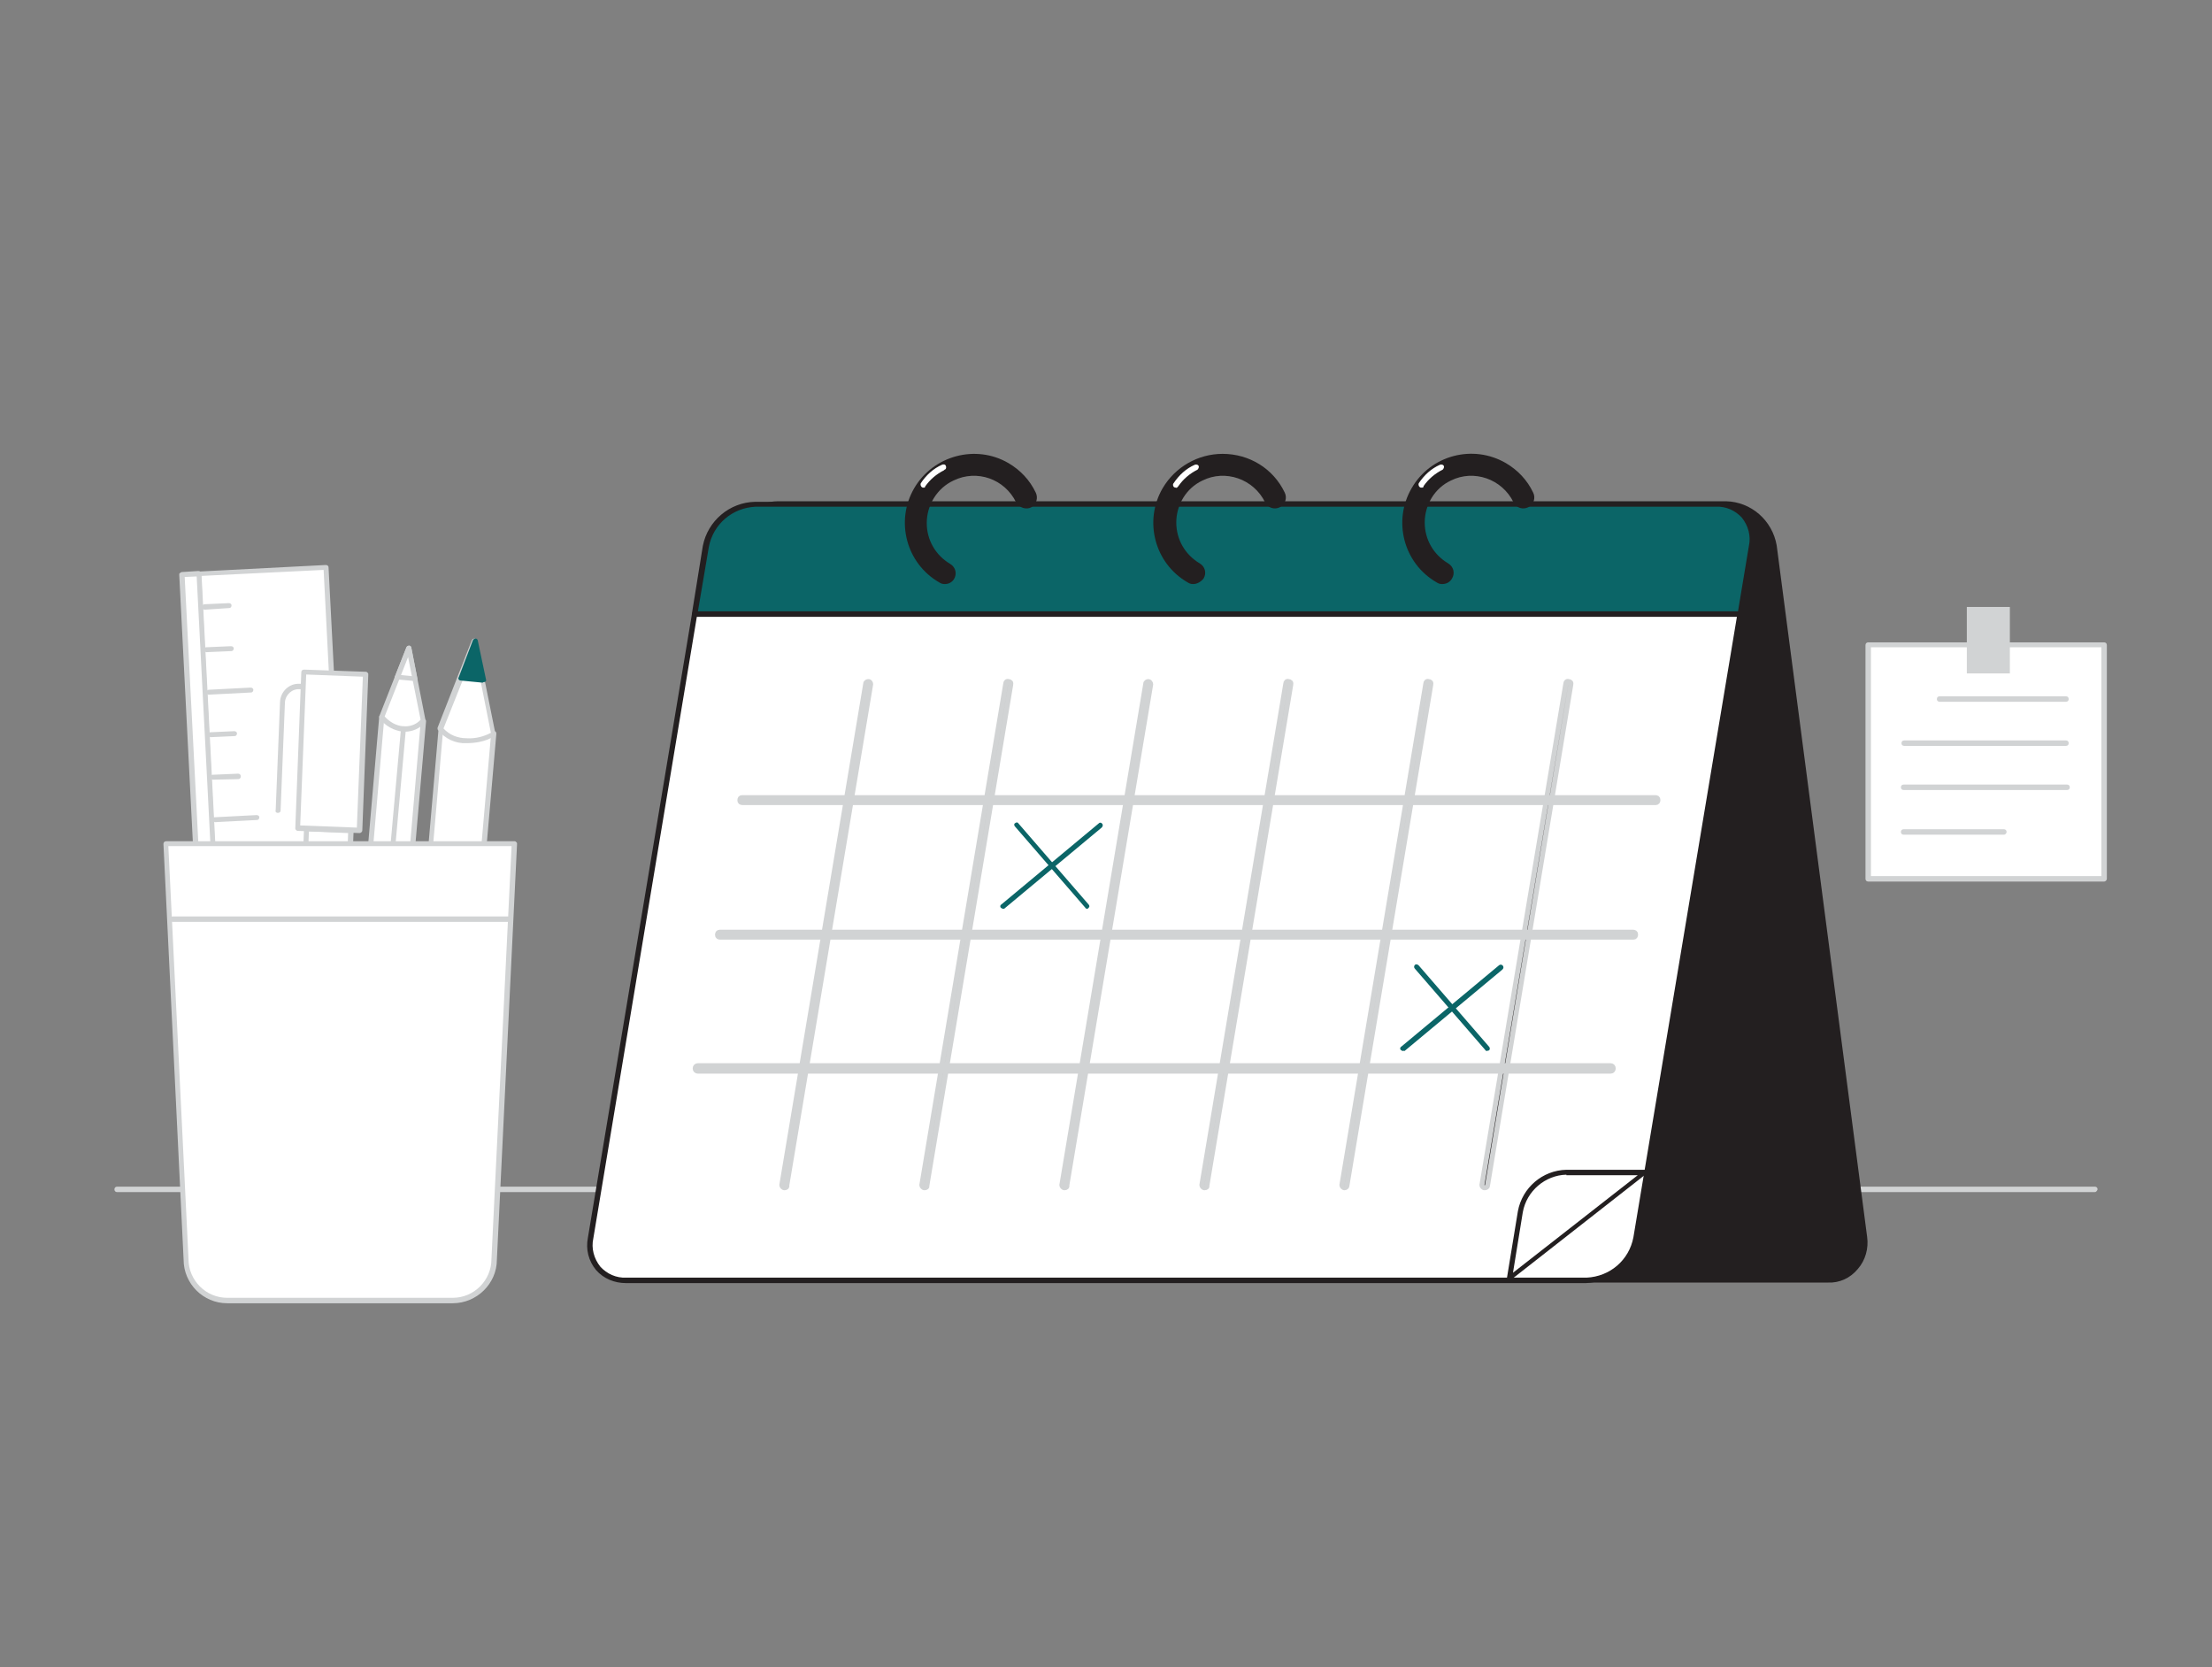 <?xml version="1.0" encoding="utf-8"?>
<!-- Generator: Adobe Illustrator 23.0.2, SVG Export Plug-In . SVG Version: 6.00 Build 0)  -->
<svg version="1.1" id="Camada_1" xmlns="http://www.w3.org/2000/svg" xmlns:xlink="http://www.w3.org/1999/xlink" x="0px" y="0px"
	 viewBox="0 0 406 306" style="enable-background:new 0 0 406 306;" xml:space="preserve">
<rect x="0" y="0" width="406" height="306" fill="#808080" stroke="none"/>
<style type="text/css">
	.st0{fill:#D1D3D4;}
	.st1{fill:#231F20;}
	.st2{fill:#FFFFFF;}
	.st3{fill:#0B6567;}
	.st4{fill:none;stroke:#D1D3D4;stroke-width:0.92;stroke-linecap:round;stroke-linejoin:round;}
	.st5{fill:none;}
</style>
<g id="_015">
	<path class="st0" d="M384.5,218.8h-363c-0.3,0-0.5-0.2-0.5-0.5l0,0c0-0.3,0.2-0.5,0.5-0.5h363c0.3,0,0.5,0.2,0.5,0.5
		C384.9,218.6,384.7,218.8,384.5,218.8z"/>
	<path class="st1" d="M316.8,92.5h-174c-3.7-0.1-6.8,2.8-6.9,6.5c0,0.4,0,0.9,0.1,1.3l16.6,126.9c0.7,4.4,4.4,7.7,8.8,7.8h174
		c3.7,0.1,6.8-2.8,6.9-6.5c0-0.4,0-0.9-0.1-1.3l-16.6-126.9C325,95.9,321.3,92.6,316.8,92.5z"/>
	<path class="st1" d="M335.5,235.4h-174c-4.7-0.1-8.6-3.6-9.3-8.2l-16.6-126.9c-0.3-2.1,0.3-4.3,1.7-5.9c1.4-1.6,3.4-2.4,5.5-2.4
		h174c4.6,0.1,8.5,3.5,9.3,8.1l16.6,126.9c0.3,2.1-0.3,4.3-1.7,5.9C339.6,234.6,337.6,235.5,335.5,235.4z M142.8,93
		c-1.8,0-3.6,0.7-4.9,2.1c-1.2,1.4-1.8,3.3-1.5,5.1l16.6,126.9c0.6,4.2,4.2,7.3,8.4,7.4h174c1.8,0,3.6-0.7,4.9-2.1
		c1.2-1.4,1.8-3.3,1.5-5.2l-16.6-126.9c-0.6-4.2-4.2-7.3-8.4-7.4L142.8,93z"/>
	<path class="st2" d="M127.5,112.7h191.8l-19.1,114.5c-0.8,4.4-4.6,7.7-9.1,7.8H114.9c-3.5,0.1-6.5-2.7-6.6-6.2c0-0.5,0-1.1,0.1-1.6
		L127.5,112.7z"/>
	<path class="st1" d="M291.1,235.5H114.9c-2.1,0-4.1-0.8-5.5-2.4c-1.4-1.7-1.9-3.8-1.5-5.9l19.1-114.5c0-0.2,0.2-0.4,0.5-0.4h191.8
		c0.1,0,0.3,0.1,0.4,0.2c0.1,0.1,0.1,0.2,0.1,0.4l-19.1,114.5C299.8,231.9,295.8,235.3,291.1,235.5z M127.9,113.2l-19,114.1
		c-0.4,1.8,0.1,3.7,1.3,5.2c1.2,1.3,2.9,2.1,4.8,2h176.2c4.3-0.2,7.8-3.2,8.6-7.4l19-113.9L127.9,113.2z"/>
	<path class="st3" d="M138.7,92.5h176.2c3.5-0.1,6.5,2.7,6.6,6.2c0,0.5,0,1.1-0.1,1.6l-2,12.4H127.6l2-12.4
		C130.4,95.9,134.2,92.7,138.7,92.5z"/>
	<path class="st1" d="M319.3,113.2H127.5c-0.1,0-0.3-0.1-0.4-0.2c-0.1-0.1-0.1-0.2-0.1-0.4l2-12.4c0.9-4.6,4.9-8,9.6-8.1h176.2
		c2.1,0,4.1,0.8,5.5,2.4c1.4,1.7,1.9,3.8,1.5,5.9l-2,12.4C319.8,113.1,319.6,113.2,319.3,113.2z M128.1,112.2H319l2-12
		c0.4-1.8-0.1-3.7-1.3-5.2c-1.2-1.3-2.9-2.1-4.8-2H138.7c-4.3,0.2-7.8,3.2-8.6,7.4L128.1,112.2z"/>
	<path class="st1" d="M144,218L144,218c-0.3,0-0.5-0.3-0.5-0.5c0,0,0,0,0,0l15.4-92c0-0.3,0.3-0.4,0.5-0.4c0.3,0,0.4,0.3,0.4,0.5
		l-15.4,92C144.5,217.8,144.3,218,144,218z"/>
	<path class="st1" d="M169.7,218L169.7,218c-0.3,0-0.5-0.3-0.5-0.5c0,0,0,0,0,0l15.4-92c0-0.3,0.2-0.5,0.5-0.4
		c0.3,0,0.5,0.2,0.4,0.5c0,0,0,0.1,0,0.1l-15.4,92C170.2,217.8,170,218,169.7,218z"/>
	<path class="st1" d="M195.4,218L195.4,218c-0.3,0-0.5-0.3-0.5-0.5c0,0,0,0,0,0l15.4-92c0-0.3,0.3-0.4,0.5-0.4
		c0.2,0,0.4,0.3,0.4,0.5c0,0,0,0,0,0l-15.4,92C195.9,217.8,195.7,218,195.4,218z"/>
	<path class="st1" d="M221.1,218L221.1,218c-0.3,0-0.5-0.3-0.5-0.5c0,0,0,0,0,0l15.4-92c0-0.3,0.2-0.5,0.5-0.4
		c0.3,0,0.5,0.2,0.4,0.5c0,0,0,0.1,0,0.1l-15.4,92C221.6,217.8,221.4,218,221.1,218z"/>
	<path class="st1" d="M246.8,218L246.8,218c-0.3,0-0.5-0.3-0.5-0.5c0,0,0,0,0,0l15.4-92c0-0.3,0.2-0.5,0.5-0.4
		c0.3,0,0.5,0.2,0.4,0.5c0,0,0,0.1,0,0.1l-15.4,92C247.2,217.8,247,218,246.8,218z"/>
	<path class="st1" d="M272.5,218L272.5,218c-0.3,0-0.5-0.3-0.5-0.5c0,0,0,0,0,0l15.4-92c0-0.3,0.2-0.5,0.5-0.4
		c0.3,0,0.5,0.2,0.4,0.5c0,0,0,0.1,0,0.1l-15.3,92C273,217.8,272.8,218,272.5,218z"/>
	<path class="st4" d="M144,218L144,218c-0.3,0-0.5-0.3-0.5-0.5c0,0,0,0,0,0l15.4-92c0-0.3,0.3-0.4,0.5-0.4c0.3,0,0.4,0.3,0.4,0.5
		l-15.4,92C144.5,217.8,144.3,218,144,218z"/>
	<path class="st4" d="M169.7,218L169.7,218c-0.3,0-0.5-0.3-0.5-0.5c0,0,0,0,0,0l15.4-92c0-0.3,0.2-0.5,0.5-0.4
		c0.3,0,0.5,0.2,0.4,0.5c0,0,0,0.1,0,0.1l-15.4,92C170.2,217.8,170,218,169.7,218z"/>
	<path class="st4" d="M195.4,218L195.4,218c-0.3,0-0.5-0.3-0.5-0.5c0,0,0,0,0,0l15.4-92c0-0.3,0.3-0.4,0.5-0.4
		c0.2,0,0.4,0.3,0.4,0.5c0,0,0,0,0,0l-15.4,92C195.9,217.8,195.7,218,195.4,218z"/>
	<path class="st4" d="M221.1,218L221.1,218c-0.3,0-0.5-0.3-0.5-0.5c0,0,0,0,0,0l15.4-92c0-0.3,0.2-0.5,0.5-0.4
		c0.3,0,0.5,0.2,0.4,0.5c0,0,0,0.1,0,0.1l-15.4,92C221.6,217.8,221.4,218,221.1,218z"/>
	<path class="st4" d="M246.8,218L246.8,218c-0.3,0-0.5-0.3-0.5-0.5c0,0,0,0,0,0l15.4-92c0-0.3,0.2-0.5,0.5-0.4
		c0.3,0,0.5,0.2,0.4,0.5c0,0,0,0.1,0,0.1l-15.4,92C247.2,217.8,247,218,246.8,218z"/>
	<path class="st4" d="M272.5,218L272.5,218c-0.3,0-0.5-0.3-0.5-0.5c0,0,0,0,0,0l15.4-92c0-0.3,0.2-0.5,0.5-0.4
		c0.3,0,0.5,0.2,0.4,0.5c0,0,0,0.1,0,0.1l-15.3,92C273,217.8,272.8,218,272.5,218z"/>
	<path class="st1" d="M303.9,147.3H136.3c-0.3,0-0.5-0.1-0.5-0.4s0.1-0.5,0.4-0.5c0,0,0.1,0,0.1,0h167.5c0.3,0,0.5,0.1,0.5,0.4
		c0,0.3-0.1,0.5-0.4,0.5C304,147.3,303.9,147.3,303.9,147.3z"/>
	<path class="st1" d="M299.7,172H132.2c-0.3,0-0.5-0.1-0.5-0.4s0.1-0.5,0.4-0.5c0,0,0.1,0,0.1,0h167.5c0.3,0,0.5,0.1,0.5,0.4
		s-0.1,0.5-0.4,0.5C299.8,172,299.8,172,299.7,172z"/>
	<path class="st1" d="M295.6,196.6H128.1c-0.3,0-0.5-0.2-0.5-0.5c0-0.3,0.2-0.5,0.5-0.5h167.5c0.3,0,0.5,0.2,0.5,0.5
		C296.1,196.4,295.9,196.6,295.6,196.6z"/>
	<line class="st4" x1="136.3" y1="146.8" x2="303.9" y2="146.8"/>
	<path class="st4" d="M303.9,147.3H136.3c-0.3,0-0.5-0.1-0.5-0.4s0.1-0.5,0.4-0.5c0,0,0.1,0,0.1,0h167.5c0.3,0,0.5,0.1,0.5,0.4
		c0,0.3-0.1,0.5-0.4,0.5C304,147.3,303.9,147.3,303.9,147.3z"/>
	<line class="st4" x1="132.2" y1="171.5" x2="299.7" y2="171.5"/>
	<path class="st4" d="M299.7,172H132.2c-0.3,0-0.5-0.1-0.5-0.4s0.1-0.5,0.4-0.5c0,0,0.1,0,0.1,0h167.5c0.3,0,0.5,0.1,0.5,0.4
		s-0.1,0.5-0.4,0.5C299.8,172,299.8,172,299.7,172z"/>
	<line class="st4" x1="128.1" y1="196.2" x2="295.6" y2="196.2"/>
	<path class="st4" d="M295.6,196.6H128.1c-0.3,0-0.5-0.2-0.5-0.5c0-0.3,0.2-0.5,0.5-0.5h167.5c0.3,0,0.5,0.2,0.5,0.5
		C296.1,196.4,295.9,196.6,295.6,196.6z"/>
	<path class="st3" d="M184.1,166.8c-0.1,0-0.3-0.1-0.4-0.2c-0.2-0.2-0.1-0.5,0.1-0.6l17.9-14.9c0.2-0.2,0.5-0.1,0.6,0.1
		c0.2,0.2,0.1,0.5-0.1,0.7l-17.9,14.9C184.3,166.8,184.2,166.8,184.1,166.8z"/>
	<path class="st3" d="M199.5,166.8c-0.1,0-0.3-0.1-0.3-0.2l-12.9-14.9c-0.2-0.2-0.2-0.5,0-0.6c0.2-0.2,0.5-0.2,0.6,0c0,0,0,0,0,0
		l12.9,14.9c0.2,0.2,0.2,0.5,0,0.6C199.7,166.8,199.6,166.8,199.5,166.8z"/>
	<path class="st3" d="M257.5,192.9c-0.1,0-0.3-0.1-0.4-0.2c-0.2-0.2-0.1-0.5,0.1-0.6c0,0,0,0,0,0l17.9-14.9c0.2-0.2,0.5-0.2,0.7,0
		c0.2,0.2,0.2,0.5,0,0.7c0,0,0,0-0.1,0.1l-17.9,14.9C257.7,192.8,257.6,192.9,257.5,192.9z"/>
	<path class="st3" d="M272.9,192.9c-0.1,0-0.3-0.1-0.3-0.2l-12.9-14.9c-0.2-0.2-0.2-0.5,0-0.7c0.2-0.2,0.5-0.1,0.7,0.1l12.9,14.9
		c0.2,0.2,0.2,0.5,0,0.7C273.1,192.8,273,192.9,272.9,192.9z"/>
	<path class="st2" d="M277,234.6l24.9-19.5h-14.4c-4.2,0.1-7.7,3.2-8.4,7.2L277,234.6z"/>
	<path class="st1" d="M277,235.1c-0.1,0-0.2,0-0.2-0.1c-0.2-0.1-0.3-0.3-0.2-0.5l2-12.2c0.8-4.3,4.5-7.5,8.9-7.6h14.4
		c0.2,0,0.4,0.1,0.4,0.3c0.1,0.2,0,0.4-0.2,0.5L277.2,235C277.2,235.1,277.1,235.1,277,235.1z M287.5,215.6c-3.9,0.1-7.3,3-8,6.9
		l-1.8,11.1l22.9-17.9H287.5z"/>
	<path class="st1" d="M264.7,107.2c-0.4,0-0.7-0.1-1-0.3c-6.1-3.5-8.1-11.3-4.6-17.3c3.5-6.1,11.3-8.1,17.3-4.6
		c2.2,1.3,3.9,3.1,5,5.4c0.5,1,0.1,2.2-0.9,2.7c-1,0.5-2.2,0.1-2.7-0.9c-2.1-4.3-7.3-6.1-11.5-4c-3,1.4-4.8,4.5-4.8,7.7
		c0,3.1,1.6,5.9,4.3,7.5c1,0.6,1.3,1.8,0.7,2.8C266.1,106.9,265.4,107.2,264.7,107.2L264.7,107.2z"/>
	<path class="st1" d="M219,107.2c-0.4,0-0.7-0.1-1-0.3c-6.1-3.5-8.1-11.3-4.6-17.3c2.3-3.9,6.5-6.3,11-6.3c4.9,0,9.3,2.7,11.4,7.1
		c0.5,1,0.1,2.2-0.9,2.7c-1,0.5-2.2,0.1-2.7-0.9c-2.1-4.3-7.3-6.1-11.5-4c-3,1.4-4.8,4.5-4.8,7.7c0,3.1,1.6,5.9,4.3,7.5
		c1,0.6,1.3,1.8,0.7,2.8C220.4,106.8,219.7,107.2,219,107.2L219,107.2z"/>
	<path class="st1" d="M173.4,107.2c-0.4,0-0.7-0.1-1-0.3c-6.1-3.5-8.1-11.3-4.6-17.3s11.3-8.1,17.3-4.6c2.2,1.3,3.9,3.1,5,5.4
		c0.5,1,0.1,2.2-0.8,2.7s-2.2,0.1-2.7-0.8c0,0,0-0.1-0.1-0.1c-2.1-4.3-7.2-6.1-11.5-4c-3,1.4-4.9,4.5-4.9,7.8c0,3.1,1.6,5.9,4.3,7.5
		c1,0.6,1.3,1.8,0.7,2.8C174.7,106.9,174.1,107.2,173.4,107.2L173.4,107.2z"/>
	<path class="st2" d="M169.5,89.5c-0.1,0-0.2,0-0.3-0.1c-0.2-0.1-0.3-0.5-0.2-0.7c1-1.5,2.3-2.7,3.9-3.4c0.2-0.1,0.6-0.1,0.7,0.2
		c0.1,0.2,0.1,0.6-0.2,0.7c0,0-0.1,0-0.1,0.1c-1.4,0.7-2.6,1.7-3.5,3C169.8,89.5,169.7,89.5,169.5,89.5z"/>
	<path class="st2" d="M215.8,89.5c-0.3,0-0.5-0.2-0.5-0.5c0-0.1,0-0.2,0.1-0.3c1-1.5,2.3-2.7,3.9-3.4c0.3-0.1,0.6,0,0.7,0.2
		c0.1,0.2,0,0.5-0.2,0.7c0,0,0,0,0,0c-1.4,0.7-2.6,1.7-3.5,3C216.1,89.5,215.9,89.6,215.8,89.5z"/>
	<path class="st2" d="M260.9,89.5c-0.1,0-0.2,0-0.3-0.1c-0.2-0.1-0.3-0.5-0.2-0.7c1-1.5,2.3-2.7,3.9-3.4c0.3-0.1,0.6,0,0.7,0.2
		c0,0,0,0,0,0c0.1,0.2,0,0.5-0.2,0.7c0,0,0,0,0,0c-1.4,0.7-2.6,1.7-3.5,3C261.3,89.5,261.1,89.5,260.9,89.5z"/>
	
		<rect x="39.5" y="104.6" transform="matrix(0.999 -5.111586e-02 5.111586e-02 0.999 -8.246 2.828)" class="st2" width="23.4" height="116.1"/>
	<path class="st0" d="M42.5,221.7c-0.3,0-0.5-0.2-0.5-0.4l-5.9-115.9c0-0.1,0-0.2,0.1-0.3c0.1-0.1,0.2-0.2,0.3-0.2l23.3-1.2
		c0.3,0,0.5,0.2,0.5,0.4l6,115.9c0,0.1,0,0.2-0.1,0.3c-0.1,0.1-0.2,0.2-0.3,0.2L42.5,221.7L42.5,221.7z M37,105.7l5.9,115l22.4-1.1
		l-5.9-115L37,105.7z"/>
	
		<rect x="36.5" y="105" transform="matrix(0.999 -4.993762e-02 4.993762e-02 0.999 -8.095 2.105)" class="st2" width="3.1" height="116.2"/>
	<path class="st0" d="M39.3,221.8c-0.1,0-0.2,0-0.3-0.1c-0.1-0.1-0.1-0.2-0.2-0.3l-5.9-115.9c0-0.1,0-0.3,0.1-0.3
		c0.1-0.1,0.2-0.1,0.3-0.2l3.1-0.2c0.3,0,0.5,0.2,0.5,0.4l5.9,115.9c0,0.3-0.2,0.5-0.4,0.5L39.3,221.8L39.3,221.8z M33.9,105.9
		l5.9,115l2.2-0.1l-5.9-115L33.9,105.9z"/>
	<line class="st5" x1="37.5" y1="111.5" x2="41.9" y2="111.2"/>
	<path class="st0" d="M37.6,111.9c-0.3,0-0.5-0.2-0.5-0.5c0-0.3,0.2-0.5,0.5-0.5l4.4-0.2c0.3,0,0.5,0.2,0.5,0.4c0,0,0,0,0,0
		c0,0.3-0.2,0.5-0.4,0.5c0,0,0,0,0,0L37.6,111.9L37.6,111.9z"/>
	<line class="st5" x1="37.9" y1="119.3" x2="42.5" y2="119"/>
	<path class="st0" d="M37.9,119.7c-0.2,0-0.5-0.2-0.5-0.4c0-0.3,0.2-0.5,0.4-0.5c0,0,0,0,0,0l4.6-0.2c0.3,0,0.5,0.2,0.5,0.4
		c0,0.3-0.2,0.5-0.4,0.5c0,0,0,0,0,0L37.9,119.7L37.9,119.7z"/>
	<line class="st5" x1="38.3" y1="127" x2="46" y2="126.7"/>
	<path class="st0" d="M38.3,127.5c-0.3,0-0.4-0.3-0.4-0.5c0-0.2,0.2-0.4,0.4-0.4l7.7-0.4c0.3,0,0.5,0.2,0.5,0.4
		c0,0.3-0.2,0.5-0.4,0.5L38.3,127.5L38.3,127.5z"/>
	<line class="st5" x1="38.7" y1="134.8" x2="43.1" y2="134.6"/>
	<path class="st0" d="M38.7,135.3c-0.2,0-0.5-0.2-0.5-0.4c0-0.3,0.2-0.5,0.4-0.5c0,0,0,0,0,0l4.4-0.2c0.3,0,0.5,0.2,0.5,0.4
		c0,0,0,0,0,0c0,0.3-0.2,0.5-0.4,0.5c0,0,0,0,0,0L38.7,135.3L38.7,135.3z"/>
	<line class="st5" x1="39.1" y1="142.6" x2="43.8" y2="142.4"/>
	<path class="st0" d="M39.1,143.1c-0.2,0-0.5-0.2-0.5-0.4c0-0.3,0.2-0.5,0.4-0.5l4.7-0.2c0.3,0,0.5,0.2,0.5,0.5
		c0,0.3-0.2,0.5-0.5,0.5L39.1,143.1L39.1,143.1z"/>
	<line class="st5" x1="39.5" y1="150.4" x2="47.2" y2="150"/>
	<path class="st0" d="M39.5,150.9c-0.2,0-0.4-0.2-0.5-0.4c0-0.3,0.2-0.5,0.4-0.5l7.7-0.4c0.3,0,0.5,0.2,0.5,0.4c0,0,0,0,0,0
		c0,0.3-0.2,0.5-0.4,0.5L39.5,150.9L39.5,150.9z"/>
	
		<rect x="33.8" y="176.9" transform="matrix(8.698187e-02 -0.996 0.996 8.698187e-02 -106.648 247.274)" class="st2" width="95.6" height="9.8"/>
	<path class="st0" d="M82.3,230.3L82.3,230.3l-9.7-0.8c-0.1,0-0.2-0.1-0.3-0.2c-0.1-0.1-0.1-0.2-0.1-0.3l8.3-95.3
		c0-0.3,0.3-0.4,0.5-0.4l9.7,0.9c0.3,0,0.4,0.2,0.4,0.5c0,0,0,0,0,0l-8.3,95.2C82.7,230.1,82.5,230.3,82.3,230.3L82.3,230.3z
		 M73.1,228.6l8.8,0.8l8.2-94.3l-8.8-0.8L73.1,228.6z"/>
	<path class="st2" d="M90.6,134.6c-1.5,1-3.2,1.4-4.9,1.3c-1.8,0.1-3.6-0.7-4.8-2.2l3.6-9.3l2.7-6.8l1.4,7.1L90.6,134.6z"/>
	<path class="st0" d="M85.6,136.4c-2,0.1-3.9-0.8-5.2-2.4c-0.1-0.1-0.1-0.3-0.1-0.4l6.3-16.1c0.1-0.2,0.3-0.3,0.5-0.3
		c0.2,0,0.4,0.2,0.4,0.4l3.4,16.9c0,0.2,0,0.3-0.2,0.5C90.8,135.1,89.1,136.4,85.6,136.4z M81.4,133.7c1.1,1.2,2.6,1.8,4.3,1.8
		c1.5,0.1,3.1-0.3,4.4-1l-3-15.1L81.4,133.7z"/>
	<polygon class="st3" points="88.6,124.8 84.5,124.5 87.2,117.7 	"/>
	<path class="st3" d="M88.6,125.3L88.6,125.3l-4.1-0.4c-0.1,0-0.3-0.1-0.3-0.2c-0.1-0.1-0.1-0.3,0-0.4l2.6-6.8
		c0.1-0.2,0.3-0.3,0.5-0.3c0.2,0,0.4,0.2,0.4,0.4l1.5,7.1c0.1,0.3-0.1,0.5-0.4,0.5c0,0-0.1,0-0.1,0L88.6,125.3z M85.2,124.1l2.9,0.3
		l-1-5L85.2,124.1z"/>
	
		<rect x="33" y="165.6" transform="matrix(8.698187e-02 -0.996 0.996 8.698187e-02 -104.279 225.029)" class="st2" width="75.2" height="7.7"/>
	<path class="st0" d="M71.2,207.7L71.2,207.7l-7.7-0.7c-0.3,0-0.4-0.2-0.4-0.5c0,0,0,0,0,0l6.5-74.9c0-0.3,0.3-0.4,0.5-0.4l7.7,0.7
		c0.1,0,0.2,0.1,0.3,0.2c0.1,0.1,0.1,0.2,0.1,0.3l-6.5,74.9c0,0.1-0.1,0.2-0.2,0.3C71.4,207.6,71.3,207.7,71.2,207.7z M64.1,206.1
		l6.7,0.6l6.4-74l-6.7-0.6L64.1,206.1z"/>
	<path class="st2" d="M77.7,132.3c-0.9,1.1-2.3,1.6-3.7,1.5c-1.6-0.1-3-1-4-2.2l2.9-7.3l2-5.3l1.2,5.6L77.7,132.3z"/>
	<path class="st0" d="M74.3,134.3H74c-1.7-0.2-3.2-1-4.3-2.4c-0.1-0.1-0.1-0.3-0.1-0.4l5-12.7c0.1-0.2,0.3-0.3,0.5-0.3
		c0.2,0,0.4,0.2,0.4,0.4l2.6,13.3c0,0.1,0,0.3-0.1,0.4C77.1,133.7,75.7,134.3,74.3,134.3z M70.6,131.5c0.9,1,2.1,1.7,3.4,1.8
		c1.2,0.1,2.4-0.3,3.2-1.2l-2.3-11.5L70.6,131.5z"/>
	<polygon class="st2" points="76.2,124.6 72.9,124.3 75,118.9 	"/>
	<path class="st0" d="M76.1,125L76.1,125l-3.2-0.3c-0.1,0-0.3-0.1-0.4-0.2c-0.1-0.1-0.1-0.3,0-0.4l2.1-5.3c0.1-0.2,0.3-0.3,0.5-0.3
		c0.2,0,0.4,0.2,0.4,0.4l1.1,5.6c0,0.1,0,0.3-0.1,0.4C76.4,125,76.3,125.1,76.1,125z M73.6,123.9l2,0.2l-0.7-3.5L73.6,123.9z"/>
	<line class="st5" x1="74" y1="133.8" x2="67.4" y2="207"/>
	<path class="st0" d="M67.4,207.4L67.4,207.4c-0.3,0-0.4-0.2-0.4-0.5c0,0,0,0,0,0l6.6-73.2c0-0.2,0.3-0.4,0.5-0.4
		c0.3,0,0.4,0.3,0.4,0.5L67.9,207C67.9,207.3,67.7,207.4,67.4,207.4C67.4,207.4,67.4,207.4,67.4,207.4z"/>
	
		<rect x="45.4" y="162.4" transform="matrix(3.908542e-02 -0.999 0.999 3.908542e-02 -109.01 219.64)" class="st2" width="28.6" height="8.1"/>
	<path class="st0" d="M63.2,181.4L63.2,181.4l-8.1-0.3c-0.1,0-0.2,0-0.3-0.1c-0.1-0.1-0.1-0.2-0.1-0.3l1.1-28.6
		c0-0.3,0.2-0.4,0.5-0.4l8.1,0.3c0.3,0,0.5,0.2,0.5,0.5l-1.1,28.6C63.7,181.2,63.5,181.4,63.2,181.4
		C63.2,181.4,63.2,181.4,63.2,181.4z M55.6,180.2l7.2,0.3l1.1-27.6l-7.2-0.3L55.6,180.2z"/>
	
		<rect x="46.5" y="132.2" transform="matrix(3.908542e-02 -0.999 0.999 3.908542e-02 -79.356 193.281)" class="st2" width="28.6" height="11.4"/>
	<path class="st0" d="M66,152.9L66,152.9l-11.4-0.4c-0.1,0-0.2-0.1-0.3-0.2c-0.1-0.1-0.1-0.2-0.1-0.3l1.1-28.6
		c0-0.3,0.2-0.5,0.5-0.5l11.4,0.4c0.1,0,0.2,0.1,0.3,0.2c0.1,0.1,0.1,0.2,0.1,0.3l-1.1,28.6C66.5,152.7,66.2,152.9,66,152.9
		C66,152.9,66,152.9,66,152.9z M55.1,151.5l10.4,0.4l1.1-27.7l-10.4-0.4L55.1,151.5z"/>
	<path class="st0" d="M51,149.2L51,149.2c-0.3,0-0.5-0.2-0.4-0.5l0.8-19.9c0.1-1.9,1.7-3.4,3.6-3.3h0.5c0.3,0,0.5,0.2,0.5,0.5
		c0,0.3-0.2,0.5-0.5,0.5l0,0h-0.5c-1.4-0.1-2.6,1-2.7,2.4c0,0,0,0,0,0l-0.8,19.9C51.5,149,51.3,149.2,51,149.2
		C51,149.2,51,149.2,51,149.2z"/>
	<path class="st2" d="M30.4,154.9h64l-3.7,76.3c0,4.2-3.4,7.6-7.6,7.6H41.7c-4.2,0-7.6-3.4-7.6-7.6l0,0L30.4,154.9z"/>
	<path class="st0" d="M83.1,239.2H41.7c-4.4,0-8-3.6-8-8l-3.7-76.3c0-0.3,0.2-0.5,0.5-0.5h64c0.1,0,0.2,0.1,0.3,0.2
		c0.1,0.1,0.1,0.2,0.1,0.3l-3.7,76.3C91.2,235.6,87.5,239.2,83.1,239.2z M30.9,155.3l3.7,75.8c0,3.9,3.2,7.1,7.1,7.1h41.4
		c3.9,0,7.1-3.2,7.1-7.1l3.7-75.8L30.9,155.3z"/>
	<path class="st0" d="M93.2,169.2H31.7c-0.3,0-0.5-0.2-0.5-0.5l0,0c0-0.3,0.2-0.5,0.5-0.5h61.5c0.3,0,0.5,0.2,0.5,0.5l0,0
		C93.7,169,93.5,169.2,93.2,169.2C93.2,169.2,93.2,169.2,93.2,169.2z"/>
	<rect x="342.9" y="118.4" class="st2" width="43.3" height="42.9"/>
	<path class="st0" d="M386.2,161.8h-43.3c-0.3,0-0.5-0.2-0.5-0.5v-42.9c0-0.3,0.2-0.5,0.5-0.5h43.3c0.3,0,0.5,0.2,0.5,0.5v42.9
		C386.7,161.5,386.5,161.8,386.2,161.8z M343.4,160.8h42.3v-42h-42.3L343.4,160.8z"/>
	<rect x="361" y="111.4" class="st0" width="7.9" height="12.2"/>
	<path class="st0" d="M379.2,128.8H356c-0.3,0-0.5-0.2-0.5-0.5c0-0.3,0.2-0.5,0.5-0.5c0,0,0,0,0,0h23.2c0.3,0,0.5,0.2,0.5,0.5
		C379.7,128.6,379.5,128.8,379.2,128.8z"/>
	<path class="st0" d="M379.2,136.9h-29.7c-0.3,0-0.5-0.2-0.5-0.5c0-0.3,0.2-0.5,0.5-0.5h29.7c0.3,0,0.5,0.2,0.5,0.5
		C379.7,136.7,379.5,136.9,379.2,136.9C379.2,136.9,379.2,136.9,379.2,136.9z"/>
	<path class="st0" d="M379.4,145h-30c-0.3,0-0.5-0.2-0.5-0.5c0-0.3,0.2-0.5,0.5-0.5h30c0.3,0,0.5,0.2,0.5,0.5
		C379.9,144.8,379.7,145,379.4,145C379.4,145,379.4,145,379.4,145z"/>
	<path class="st0" d="M367.8,153.2h-18.4c-0.3,0-0.5-0.2-0.5-0.5c0-0.3,0.2-0.5,0.5-0.5h18.4c0.3,0,0.5,0.2,0.5,0.5
		C368.3,152.9,368.1,153.2,367.8,153.2z"/>
</g>
</svg>
